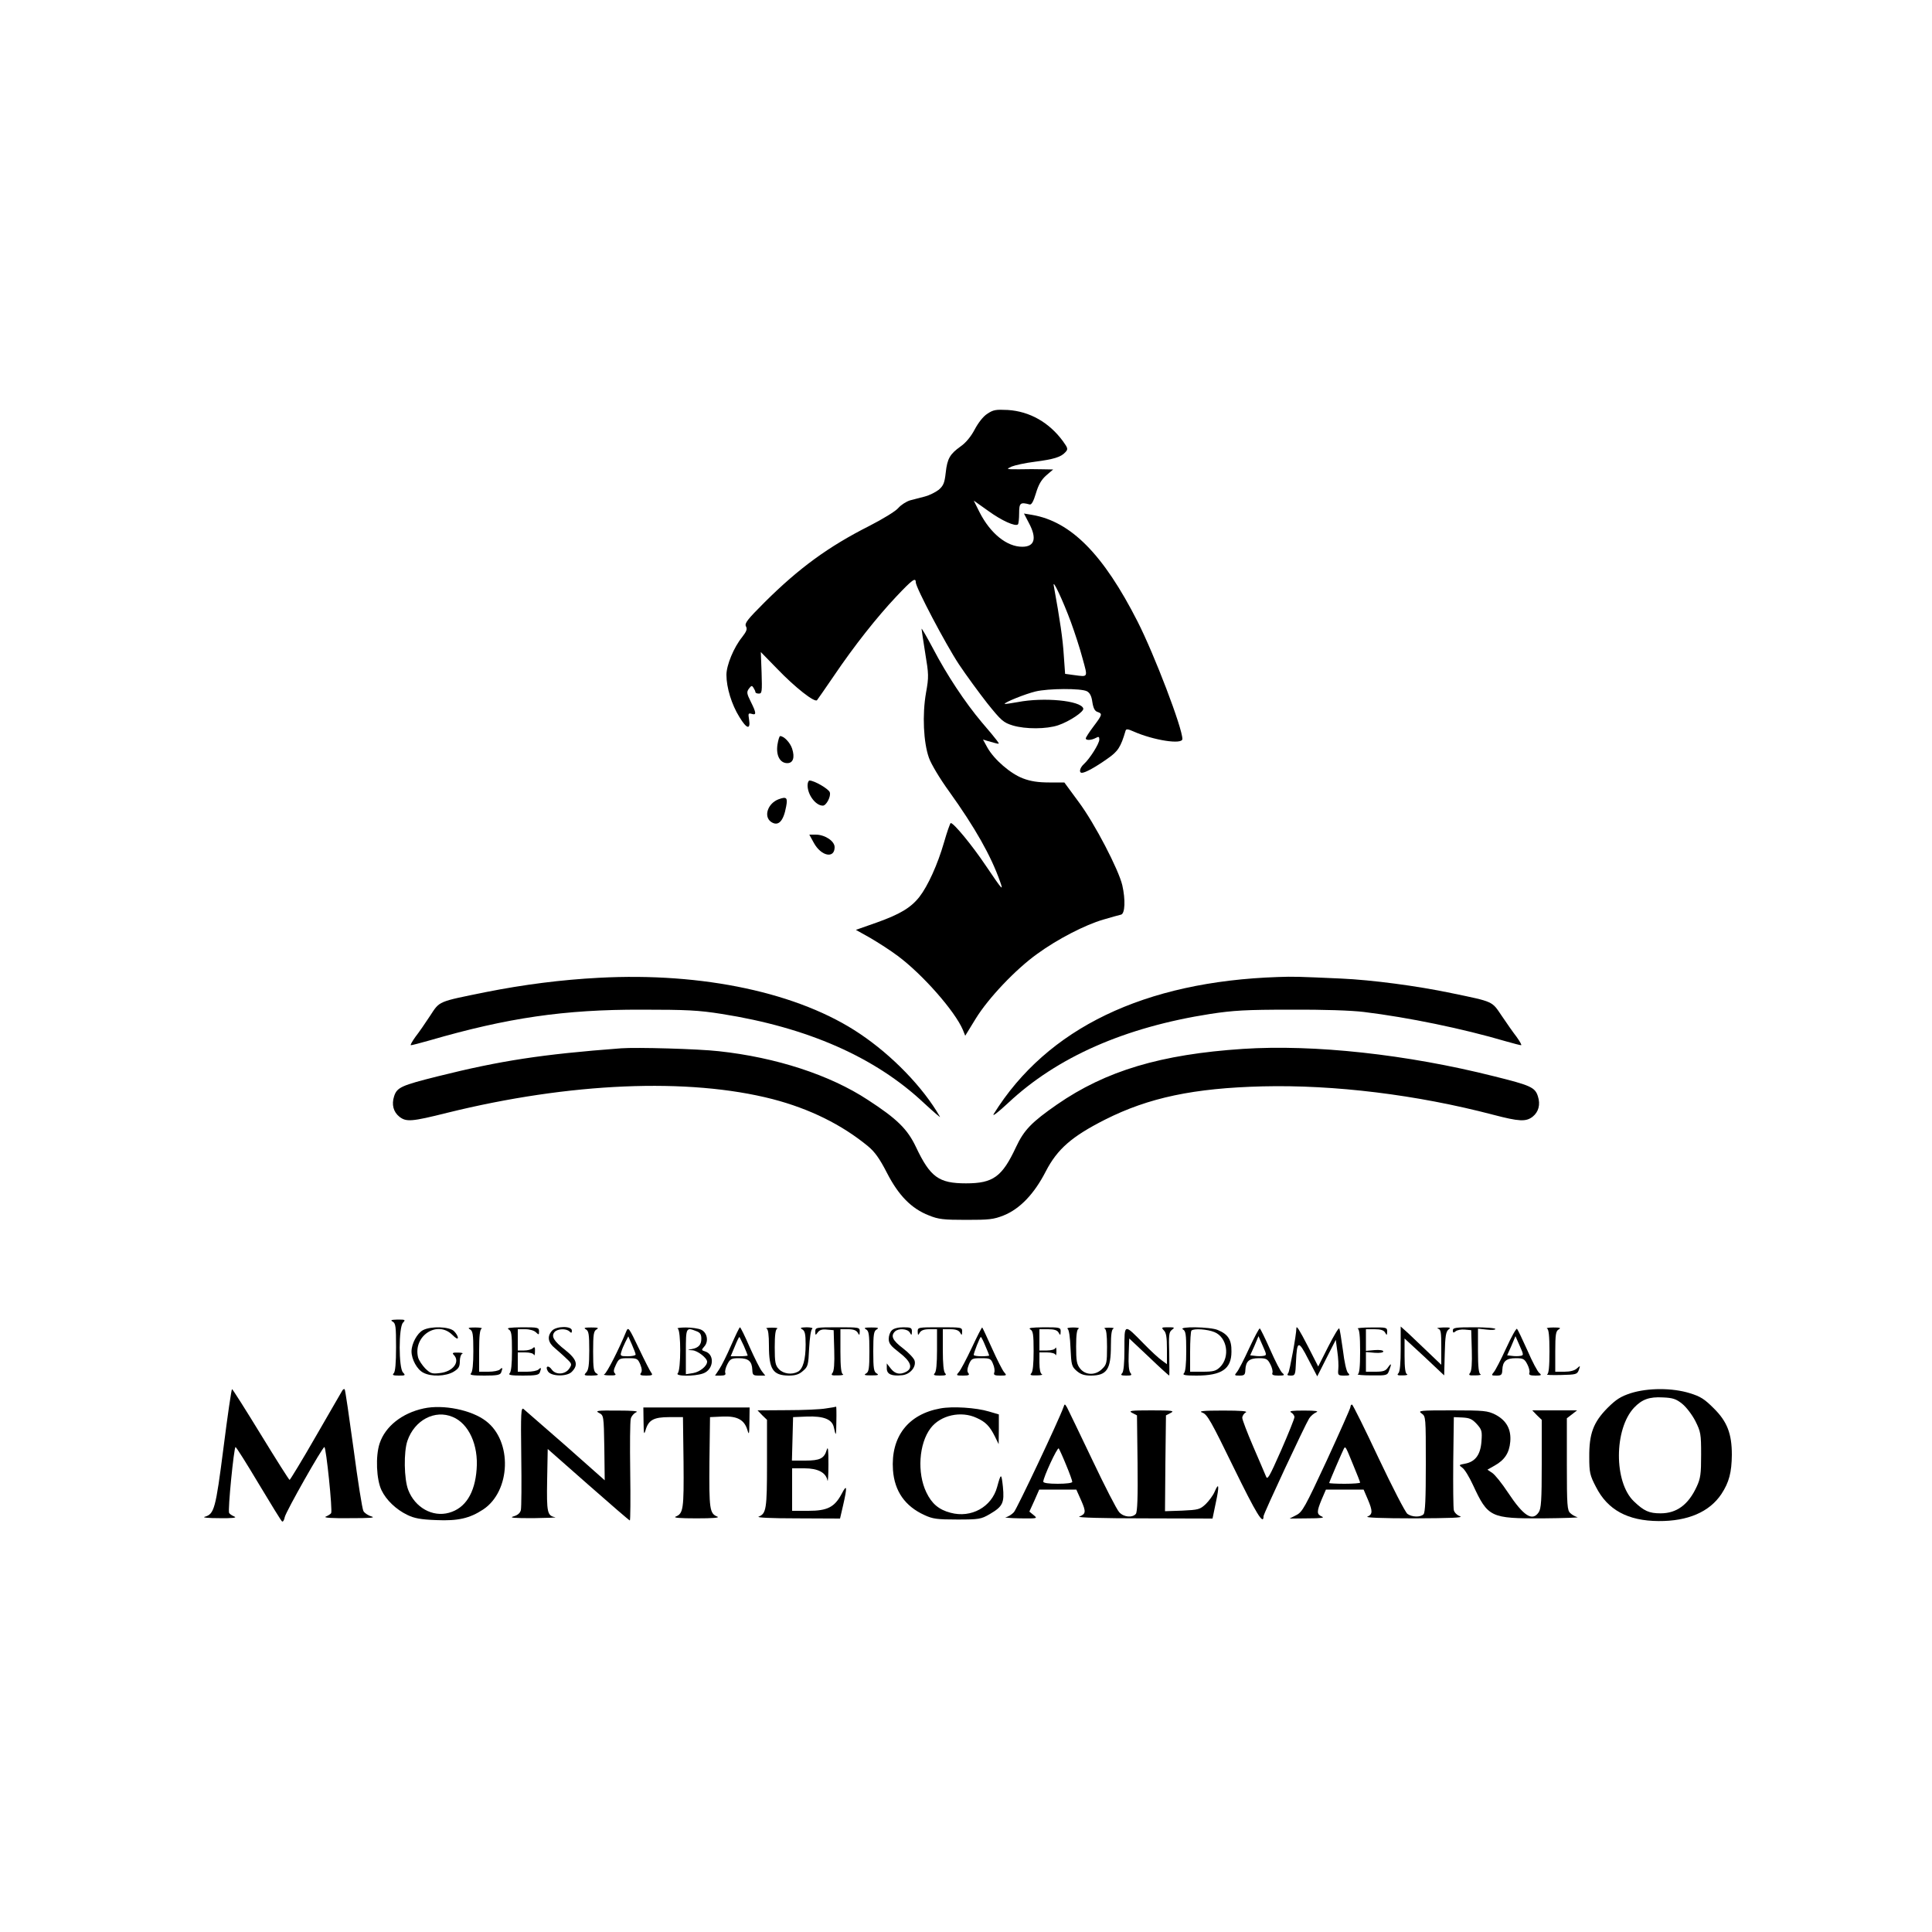 <?xml version="1.0" standalone="no"?>
<!DOCTYPE svg PUBLIC "-//W3C//DTD SVG 20010904//EN"
 "http://www.w3.org/TR/2001/REC-SVG-20010904/DTD/svg10.dtd">
<svg version="1.0" xmlns="http://www.w3.org/2000/svg"
 width="1000pt" height="1000pt" viewBox="0 0 1000 1000"
 preserveAspectRatio="xMidYMid meet">

<g transform="translate(0,1000) scale(0.1,-0.1)"
fill="#000000" stroke="none">
<path d="M5110 7858 c-21 -13 -47 -47 -65 -81 -19 -36 -45 -68 -72 -87 -56
-40 -70 -63 -78 -137 -6 -53 -12 -67 -36 -88 -17 -13 -49 -29 -72 -35 -23 -6
-58 -15 -77 -20 -19 -6 -46 -23 -60 -39 -14 -17 -80 -57 -150 -93 -212 -107
-364 -218 -542 -395 -90 -90 -105 -109 -97 -125 8 -14 3 -26 -20 -56 -43 -53
-81 -145 -81 -195 0 -66 27 -154 67 -218 38 -63 59 -68 50 -12 -5 30 -4 33 14
28 25 -8 24 5 -5 63 -21 42 -22 50 -10 67 13 17 16 18 24 5 5 -8 10 -18 10
-22 0 -5 8 -8 18 -8 16 0 17 10 14 108 l-4 107 84 -86 c93 -97 195 -177 207
-163 4 5 43 61 86 124 106 157 224 306 324 412 83 88 101 101 101 74 0 -27
155 -321 223 -424 38 -57 104 -147 147 -202 73 -91 84 -100 132 -115 67 -20
175 -19 235 1 59 20 135 71 130 87 -12 41 -205 59 -339 33 -38 -7 -68 -11 -68
-9 0 8 106 51 160 64 66 16 236 17 266 1 15 -8 24 -25 28 -56 5 -32 13 -47 27
-51 26 -9 25 -14 -21 -75 -22 -29 -40 -57 -40 -62 0 -11 28 -10 51 2 16 9 19
7 19 -8 0 -21 -49 -99 -80 -127 -21 -19 -27 -45 -10 -45 17 0 70 29 132 73 55
38 69 60 94 145 3 10 12 9 41 -4 104 -46 253 -69 253 -39 0 57 -145 437 -232
608 -177 348 -345 518 -546 552 l-42 7 25 -48 c43 -80 31 -124 -34 -124 -80 0
-165 69 -221 179 l-30 60 76 -54 c69 -50 140 -82 153 -69 3 3 6 29 6 57 0 54
6 59 54 46 10 -3 20 15 33 58 13 44 28 70 53 92 l36 31 -53 1 c-29 1 -84 1
-123 0 -68 0 -69 0 -39 14 17 7 71 19 120 25 99 13 135 24 158 49 15 16 14 21
-12 57 -71 97 -172 155 -286 162 -62 3 -75 1 -106 -20z m433 -1078 c19 -52 47
-137 60 -187 28 -102 31 -97 -45 -87 l-45 6 -7 98 c-5 81 -19 178 -52 360 -6
36 48 -79 89 -190z"/>
<path d="M4770 6745 c0 -5 9 -62 19 -126 18 -109 19 -122 4 -205 -20 -114 -13
-257 15 -336 11 -32 57 -109 105 -175 134 -187 216 -332 263 -465 19 -53 14
-48 -76 85 -68 101 -163 217 -179 217 -3 0 -19 -45 -35 -101 -33 -114 -83
-224 -127 -281 -45 -57 -101 -90 -221 -133 l-108 -38 75 -42 c41 -24 105 -65
142 -93 128 -95 296 -286 337 -383 l12 -30 54 88 c65 106 207 256 319 336 104
76 248 150 341 177 41 12 83 24 93 26 20 6 23 77 6 152 -19 81 -143 320 -225
430 l-75 102 -79 0 c-56 0 -96 6 -135 21 -64 24 -149 97 -184 159 l-23 42 23
-7 c68 -19 65 -20 49 2 -8 11 -43 54 -78 94 -87 103 -182 247 -252 381 -33 62
-60 109 -60 103z"/>
<path d="M4024 6145 c-8 -55 13 -95 51 -95 30 0 40 29 25 75 -10 31 -42 65
-62 65 -4 0 -10 -20 -14 -45z"/>
<path d="M4180 5935 c0 -49 42 -105 79 -105 18 0 43 48 36 69 -5 17 -80 61
-105 61 -5 0 -10 -11 -10 -25z"/>
<path d="M4030 5863 c-56 -21 -79 -89 -39 -117 37 -25 64 2 78 79 9 47 2 53
-39 38z"/>
<path d="M4212 5638 c38 -70 108 -84 108 -23 0 32 -51 65 -98 65 l-33 0 23
-42z"/>
<path d="M3100 4939 c-193 -10 -389 -35 -585 -74 -251 -51 -238 -45 -289 -123
-24 -37 -58 -86 -76 -109 -17 -24 -28 -43 -23 -43 5 0 48 11 97 25 403 117
697 160 1096 159 233 0 296 -3 415 -22 445 -70 795 -224 1047 -461 51 -47 88
-79 83 -71 -87 152 -247 317 -414 429 -314 212 -812 319 -1351 290z"/>
<path d="M6615 4943 c-692 -23 -1195 -265 -1471 -708 -11 -18 20 6 74 56 254
238 604 392 1047 461 118 18 184 22 415 22 168 1 316 -4 380 -12 229 -28 511
-86 735 -152 38 -11 74 -20 78 -20 5 0 -6 19 -23 43 -18 23 -52 72 -77 109
-52 77 -40 72 -262 118 -176 37 -411 68 -569 75 -222 10 -247 11 -327 8z"/>
<path d="M3215 4574 c-411 -31 -625 -64 -949 -145 -188 -47 -211 -57 -226
-103 -14 -43 -4 -81 27 -106 36 -28 63 -26 247 20 635 157 1249 183 1685 71
192 -50 358 -132 494 -244 35 -29 60 -64 98 -138 60 -117 127 -185 217 -220
49 -20 76 -23 192 -23 119 0 142 2 195 23 84 34 158 111 218 228 60 116 135
181 307 268 226 114 460 163 815 172 371 9 798 -43 1194 -147 134 -35 169 -37
204 -10 31 25 41 63 27 106 -15 46 -37 56 -226 103 -452 114 -933 166 -1300
142 -425 -28 -710 -113 -963 -288 -131 -91 -171 -132 -212 -220 -72 -154 -118
-188 -259 -188 -141 0 -185 32 -259 188 -44 93 -98 146 -249 244 -196 129
-475 220 -772 252 -105 12 -426 21 -505 15z"/>
<path d="M2033 3159 c15 -9 17 -26 17 -132 0 -82 -4 -127 -12 -135 -9 -9 -4
-12 26 -12 34 0 36 1 22 16 -23 23 -23 235 0 258 14 15 12 16 -28 16 -34 -1
-39 -3 -25 -11z"/>
<path d="M2189 3115 c-30 -16 -59 -70 -59 -110 0 -41 29 -94 61 -110 41 -22
117 -19 157 5 26 16 32 26 32 54 0 19 6 37 13 39 6 3 -4 6 -22 6 -27 1 -32 -2
-23 -11 36 -36 -3 -88 -72 -95 -40 -5 -48 -2 -75 24 -16 17 -33 42 -37 57 -27
111 99 194 177 117 18 -18 29 -24 29 -15 0 8 -9 23 -20 34 -24 24 -120 27
-161 5z"/>
<path d="M2433 3119 c14 -8 17 -25 17 -112 0 -67 -4 -107 -12 -115 -9 -9 6
-12 69 -12 65 0 82 3 87 16 9 24 7 29 -6 16 -7 -7 -34 -12 -60 -12 l-48 0 0
109 c0 78 4 111 13 114 6 3 -8 6 -33 6 -35 0 -41 -2 -27 -10z"/>
<path d="M2633 3119 c14 -8 17 -25 17 -112 0 -67 -4 -107 -12 -115 -9 -9 6
-12 69 -12 65 0 82 3 87 16 9 24 7 29 -6 16 -7 -7 -34 -12 -60 -12 l-48 0 0
50 0 50 39 0 c22 0 42 -5 44 -12 3 -7 6 0 6 17 1 22 -2 26 -11 17 -7 -7 -27
-12 -45 -12 l-33 0 0 55 0 55 39 0 c23 0 46 -7 55 -16 15 -14 16 -14 16 5 0
20 -6 21 -87 21 -65 -1 -83 -3 -70 -11z"/>
<path d="M2857 3112 c-26 -29 -21 -61 15 -90 17 -15 45 -39 61 -55 27 -25 28
-29 14 -50 -21 -32 -70 -35 -91 -6 -18 26 -36 17 -20 -9 17 -27 98 -28 123 -3
36 36 27 65 -33 113 -60 47 -74 71 -56 93 15 18 61 20 78 3 9 -9 12 -8 12 5 0
25 -81 24 -103 -1z"/>
<path d="M3033 3119 c14 -8 17 -25 17 -109 0 -76 -4 -102 -16 -114 -14 -15
-11 -16 28 -16 34 1 39 3 26 11 -15 8 -18 25 -18 114 0 89 3 106 18 114 13 8
7 10 -28 10 -35 0 -41 -2 -27 -10z"/>
<path d="M3242 3110 c-38 -93 -102 -219 -114 -223 -7 -3 5 -6 27 -6 29 -1 36
2 28 10 -9 9 -7 20 5 45 15 32 19 34 64 34 45 0 49 -2 62 -32 9 -22 10 -37 3
-45 -7 -10 -1 -13 28 -13 29 0 35 3 27 13 -6 7 -35 64 -65 127 -51 107 -55
113 -65 90z m48 -121 c0 -5 -18 -9 -41 -9 -37 0 -40 2 -33 23 3 12 13 35 21
51 l15 29 19 -43 c10 -23 19 -46 19 -51z"/>
<path d="M3508 3123 c17 -7 17 -214 0 -231 -16 -16 86 -17 131 -1 55 19 62 98
11 114 -20 6 -20 8 -5 25 24 26 16 72 -15 87 -14 7 -50 12 -80 12 -30 0 -49
-3 -42 -6z m96 -13 c20 -7 26 -17 26 -39 0 -32 -14 -47 -50 -54 -24 -4 -24 -4
3 -6 27 -1 77 -40 77 -59 0 -23 -38 -53 -72 -59 l-38 -6 0 117 c0 125 1 127
54 106z"/>
<path d="M3785 3038 c-22 -51 -50 -107 -62 -125 l-22 -33 29 0 c21 0 28 4 24
14 -3 8 2 28 11 45 14 27 21 31 59 31 50 0 68 -16 70 -60 1 -27 4 -30 34 -30
l33 0 -18 23 c-10 13 -38 69 -63 125 -24 56 -47 102 -50 102 -3 0 -23 -42 -45
-92z m65 -4 c11 -26 20 -48 20 -50 0 -2 -20 -4 -44 -4 l-44 0 21 50 c11 28 22
50 24 50 1 0 11 -21 23 -46z"/>
<path d="M3968 3123 c8 -3 12 -31 12 -89 0 -122 21 -153 102 -154 35 0 54 6
74 24 26 22 28 30 32 117 3 54 9 97 16 101 6 4 -7 8 -29 8 -32 -1 -36 -3 -22
-11 13 -8 17 -24 17 -78 0 -78 -14 -127 -40 -141 -32 -17 -75 -11 -98 13 -19
20 -22 35 -22 114 0 64 4 93 13 96 6 3 -6 5 -28 5 -22 0 -34 -2 -27 -5z"/>
<path d="M4220 3108 c0 -20 1 -21 13 -4 9 12 23 17 47 14 l35 -3 3 -104 c2
-67 -1 -108 -9 -117 -9 -12 -5 -14 27 -13 22 0 33 3 27 6 -9 3 -13 37 -13 119
l0 114 40 0 c27 0 42 -6 49 -17 9 -16 10 -16 11 5 0 22 -2 22 -115 22 -112 0
-115 -1 -115 -22z"/>
<path d="M4483 3119 c14 -8 17 -25 17 -114 0 -89 -3 -106 -17 -114 -14 -8 -8
-10 27 -10 35 0 41 2 28 10 -15 8 -18 25 -18 114 0 89 3 106 18 114 13 8 7 10
-28 10 -35 0 -41 -2 -27 -10z"/>
<path d="M4616 3114 c-9 -8 -16 -28 -16 -44 0 -24 11 -37 55 -71 59 -45 72
-79 36 -99 -32 -17 -58 -12 -80 16 l-21 27 0 -26 c0 -30 25 -41 80 -35 40 4
73 42 64 75 -3 12 -30 41 -60 64 -54 41 -65 64 -42 87 18 18 65 15 77 -5 9
-16 10 -16 11 5 0 19 -5 22 -44 22 -27 0 -51 -6 -60 -16z"/>
<path d="M4750 3108 c1 -21 2 -21 11 -5 7 11 22 17 49 17 l40 0 0 -108 c0 -71
-4 -112 -12 -120 -9 -9 -3 -12 27 -12 30 0 36 3 27 12 -8 8 -12 49 -12 120 l0
108 40 0 c27 0 42 -6 49 -17 9 -16 10 -16 11 5 0 22 -2 22 -115 22 -113 0
-115 0 -115 -22z"/>
<path d="M5030 3024 c-28 -59 -58 -116 -67 -126 -15 -17 -14 -18 22 -18 29 0
35 3 27 13 -7 8 -6 22 3 45 13 30 17 32 63 32 46 0 51 -2 62 -30 7 -16 10 -36
6 -45 -4 -12 3 -15 31 -15 34 0 35 1 20 18 -8 9 -36 64 -62 122 -26 58 -49
107 -51 109 -2 2 -26 -45 -54 -105z m70 10 c11 -25 20 -48 20 -50 0 -2 -18 -4
-40 -4 -22 0 -40 3 -40 7 0 11 32 93 37 93 2 0 13 -21 23 -46z"/>
<path d="M5333 3119 c14 -8 17 -25 17 -112 0 -67 -4 -107 -12 -115 -9 -9 -3
-12 28 -11 21 0 33 3 27 6 -8 3 -13 25 -13 59 l0 54 39 0 c22 0 42 -5 44 -12
3 -7 5 1 5 17 0 17 -2 24 -5 18 -2 -8 -22 -13 -44 -13 l-39 0 0 55 0 55 45 0
c31 0 47 -5 54 -17 9 -16 10 -16 11 5 0 21 -3 22 -87 22 -65 -1 -83 -3 -70
-11z"/>
<path d="M5526 3122 c7 -4 13 -45 15 -100 4 -88 6 -95 32 -118 21 -18 40 -24
75 -24 81 1 102 32 102 154 0 58 4 86 13 89 6 3 -4 5 -23 5 -19 0 -29 -2 -22
-5 8 -3 12 -32 12 -94 0 -82 -2 -92 -25 -114 -34 -35 -86 -34 -114 1 -18 22
-21 41 -21 115 0 60 4 89 13 92 6 3 -6 6 -28 6 -22 0 -35 -3 -29 -7z"/>
<path d="M5820 3017 c0 -74 -4 -117 -12 -125 -9 -9 -5 -12 21 -12 28 0 31 2
22 14 -8 9 -11 44 -9 96 l3 82 102 -96 c55 -53 103 -96 105 -96 1 0 1 50 0
112 -3 98 -2 113 14 125 16 12 14 13 -20 13 -34 0 -36 -1 -22 -16 12 -11 16
-36 16 -95 l0 -80 -27 20 c-16 11 -57 49 -93 86 -103 105 -100 106 -100 -28z"/>
<path d="M6123 3119 c14 -8 17 -25 17 -112 0 -67 -4 -107 -12 -115 -9 -9 5
-12 65 -12 130 0 181 34 181 124 1 61 -17 90 -71 112 -39 17 -208 19 -180 3z
m163 -14 c66 -27 82 -128 29 -181 -21 -20 -34 -24 -90 -24 l-65 0 0 103 c0 57
3 107 7 110 12 12 83 7 119 -8z"/>
<path d="M6466 3022 c-27 -59 -56 -115 -64 -124 -14 -17 -13 -18 14 -18 25 0
29 4 30 30 2 44 20 60 70 60 38 0 45 -4 59 -31 9 -17 14 -37 11 -45 -4 -10 4
-14 31 -14 31 0 34 2 21 13 -9 6 -37 61 -63 120 -26 59 -51 109 -54 111 -3 3
-28 -44 -55 -102z m73 -40 c-10 -2 -30 -2 -43 0 l-25 3 22 49 21 50 22 -50
c21 -47 21 -49 3 -52z"/>
<path d="M6710 3125 c0 -33 -35 -223 -42 -232 -8 -10 -5 -13 13 -13 23 0 24 4
27 72 5 111 13 112 64 12 l46 -88 48 95 48 94 8 -60 c5 -33 7 -75 5 -92 -3
-31 -1 -33 31 -33 29 0 31 2 19 14 -8 8 -19 58 -26 117 -8 57 -16 108 -19 113
-3 5 -28 -37 -57 -94 l-52 -103 -52 102 c-46 89 -61 113 -61 96z"/>
<path d="M7028 3123 c8 -3 12 -37 12 -118 0 -81 -4 -115 -12 -118 -7 -3 24 -6
70 -6 80 -1 83 0 92 25 14 36 12 42 -6 16 -12 -18 -25 -22 -65 -22 l-49 0 0
51 0 51 45 -4 c26 -2 45 1 45 7 0 6 -19 9 -45 7 l-45 -4 0 56 0 56 45 0 c31 0
47 -5 54 -17 9 -16 10 -16 11 5 0 21 -3 22 -82 21 -46 0 -77 -3 -70 -6z"/>
<path d="M7250 3019 c0 -76 -4 -119 -12 -127 -9 -9 -4 -12 23 -11 18 0 28 3
22 6 -9 3 -13 32 -13 95 l0 90 103 -95 102 -96 3 112 c2 91 6 114 19 125 14
10 10 12 -28 11 -24 -1 -36 -3 -26 -6 15 -4 17 -17 17 -96 l0 -91 -67 64 c-38
36 -85 81 -105 100 l-38 34 0 -115z"/>
<path d="M7520 3114 c0 -13 3 -14 14 -5 8 7 30 11 48 9 l33 -3 3 -104 c2 -67
-1 -108 -9 -117 -9 -12 -5 -14 27 -13 22 0 33 3 27 6 -9 3 -13 37 -13 120 l0
116 45 -5 c25 -3 45 -2 45 3 0 5 -49 9 -110 9 -95 0 -110 -2 -110 -16z"/>
<path d="M7796 3022 c-27 -59 -56 -115 -64 -124 -14 -17 -13 -18 14 -18 25 0
29 4 30 30 2 44 20 60 70 60 38 0 45 -4 59 -31 9 -17 14 -37 11 -45 -4 -10 4
-14 31 -14 31 0 34 2 21 13 -9 6 -37 59 -62 117 -26 58 -50 108 -54 112 -4 4
-29 -41 -56 -100z m73 -40 c-10 -2 -30 -2 -43 0 l-25 3 22 49 21 50 22 -50
c21 -47 21 -49 3 -52z"/>
<path d="M8008 3123 c8 -3 12 -37 12 -118 0 -81 -4 -115 -12 -119 -7 -3 25 -4
71 -3 79 2 84 3 93 26 8 24 8 24 -10 8 -12 -11 -35 -17 -65 -17 l-47 0 0 105
c0 88 3 106 18 114 13 8 7 10 -28 10 -25 0 -39 -3 -32 -6z"/>
<path d="M1157 2508 c-41 -320 -48 -345 -98 -359 -13 -4 21 -7 76 -7 66 -1 93
2 79 8 -12 5 -25 13 -28 19 -8 12 25 341 33 341 4 0 58 -86 120 -190 63 -105
117 -193 121 -195 5 -3 11 7 14 23 8 32 195 362 205 362 9 0 43 -329 35 -342
-3 -5 -16 -13 -28 -18 -13 -6 33 -9 124 -8 106 0 136 2 113 9 -18 5 -37 18
-42 28 -6 10 -29 155 -51 322 -23 167 -43 306 -46 308 -3 3 -8 0 -12 -6 -4 -6
-65 -113 -137 -237 -71 -124 -133 -225 -136 -226 -3 0 -70 106 -149 235 -79
129 -146 235 -149 235 -3 0 -23 -136 -44 -302z"/>
<path d="M8441 2789 c-52 -17 -76 -32 -121 -77 -73 -74 -95 -133 -94 -254 0
-79 3 -94 35 -155 60 -118 164 -175 324 -176 151 -1 263 47 325 140 40 61 53
112 54 203 0 109 -24 172 -94 241 -47 47 -68 61 -124 78 -90 28 -216 28 -305
0z m266 -55 c21 -17 51 -56 68 -89 28 -56 30 -67 30 -175 0 -99 -3 -122 -23
-165 -43 -93 -103 -138 -187 -138 -59 0 -86 12 -138 62 -104 99 -103 374 1
485 41 43 79 57 149 53 51 -2 69 -8 100 -33z"/>
<path d="M5504 2715 c-24 -67 -240 -524 -256 -542 -11 -12 -30 -24 -42 -26
-11 -2 21 -5 73 -6 91 -1 93 -1 71 17 l-22 18 26 57 25 57 96 0 96 0 25 -56
c26 -59 25 -70 -10 -84 -12 -5 123 -9 334 -9 l356 -1 17 82 c19 88 16 109 -6
57 -8 -19 -29 -47 -46 -64 -30 -28 -38 -30 -122 -34 l-89 -3 2 248 3 248 25
13 c21 11 7 13 -100 13 -107 0 -121 -2 -100 -13 l25 -13 3 -248 c2 -175 -1
-253 -9 -262 -18 -21 -63 -17 -86 9 -12 12 -75 135 -140 272 -66 138 -124 259
-130 270 -12 20 -12 20 -19 0z m14 -297 c18 -43 32 -82 32 -88 0 -6 -31 -10
-75 -10 -47 0 -75 4 -75 11 0 22 73 180 80 172 3 -4 21 -43 38 -85z"/>
<path d="M6990 2718 c0 -7 -56 -132 -123 -278 -113 -243 -126 -266 -157 -282
l-35 -18 95 1 c67 0 88 3 73 9 -28 12 -29 24 -2 89 l22 51 97 0 98 0 21 -49
c27 -63 26 -79 -1 -91 -15 -5 74 -9 242 -9 189 1 257 3 237 11 -15 5 -29 19
-32 31 -3 12 -4 126 -3 252 l3 230 45 -2 c37 -2 50 -8 74 -34 26 -29 28 -37
24 -90 -5 -69 -32 -105 -85 -115 -33 -6 -33 -7 -14 -21 12 -8 36 -48 55 -89
78 -168 90 -174 361 -173 110 1 191 4 180 6 -11 3 -28 12 -37 21 -16 14 -18
39 -18 253 l0 238 26 20 27 21 -116 0 -116 0 24 -25 25 -24 0 -228 c0 -191 -3
-232 -16 -251 -33 -48 -78 -19 -159 103 -31 47 -67 92 -81 101 l-25 17 37 21
c52 29 76 66 81 123 6 65 -20 111 -77 141 -41 20 -57 22 -224 22 -166 0 -179
-1 -158 -16 22 -15 22 -18 22 -263 0 -179 -3 -250 -12 -259 -16 -16 -59 -15
-83 2 -11 8 -78 138 -150 290 -71 151 -133 276 -137 276 -5 0 -8 -6 -8 -12z
m14 -300 c20 -48 36 -89 36 -92 0 -3 -36 -6 -80 -6 -44 0 -80 2 -80 4 0 6 69
165 76 178 8 13 8 14 48 -84z"/>
<path d="M2193 2710 c-112 -24 -199 -93 -228 -181 -22 -65 -17 -188 10 -243
24 -50 75 -99 133 -127 37 -18 70 -24 150 -27 113 -5 173 9 243 55 143 95 152
354 14 458 -74 57 -221 87 -322 65z m150 -44 c83 -34 134 -145 124 -271 -9
-124 -59 -202 -143 -225 -85 -24 -176 27 -211 118 -22 57 -24 198 -4 255 37
107 142 162 234 123z"/>
<path d="M2698 2463 c2 -141 1 -266 -2 -279 -4 -16 -17 -27 -39 -33 -23 -7 3
-9 103 -9 74 1 125 3 113 5 -40 8 -44 23 -41 192 l3 161 210 -185 c116 -102
212 -185 215 -185 3 0 4 113 2 251 -2 138 -1 262 3 276 3 13 16 28 28 33 15 6
-17 9 -98 9 -103 1 -116 -1 -95 -12 25 -13 25 -13 28 -181 l2 -168 -202 179
c-112 98 -210 183 -218 190 -13 10 -15 -18 -12 -244z"/>
<path d="M3331 2640 c1 -61 2 -69 10 -44 15 54 42 69 123 69 l71 0 3 -233 c2
-244 -1 -266 -41 -282 -14 -6 23 -9 108 -9 85 0 122 3 108 9 -40 16 -43 38
-41 282 l3 233 66 3 c76 3 112 -17 128 -71 8 -27 9 -20 10 43 l1 75 -275 0
-275 0 1 -75z"/>
<path d="M4275 2710 c-27 -5 -118 -9 -202 -9 l-152 -1 24 -25 25 -24 0 -226
c0 -236 -4 -259 -43 -275 -14 -5 61 -9 200 -9 l221 -1 16 69 c22 96 20 112 -7
60 -37 -70 -74 -89 -173 -89 l-84 0 0 110 0 110 64 0 c70 0 111 -22 119 -63 2
-12 5 25 5 83 0 77 -2 97 -9 75 -13 -44 -35 -55 -111 -55 l-69 0 3 113 3 112
72 3 c86 3 130 -14 139 -56 11 -51 12 -47 13 31 1 42 0 76 -1 76 -2 -1 -25 -5
-53 -9z"/>
<path d="M4867 2710 c-167 -30 -257 -147 -245 -319 8 -109 62 -187 163 -233
43 -20 66 -23 170 -23 113 0 123 2 168 28 68 40 76 58 68 142 -8 72 -10 71
-30 -2 -28 -103 -134 -162 -241 -133 -61 16 -97 47 -125 105 -49 101 -39 253
22 333 51 67 157 91 238 53 47 -21 68 -43 95 -97 l19 -39 1 77 0 77 -51 15
c-66 20 -189 28 -252 16z"/>
<path d="M6224 2688 c25 -9 45 -45 162 -285 117 -239 154 -300 154 -251 0 13
215 473 236 506 8 13 25 27 37 32 15 6 -4 9 -63 9 -62 0 -80 -2 -67 -10 9 -5
17 -16 17 -24 0 -8 -31 -85 -69 -172 -63 -142 -71 -156 -79 -133 -6 14 -35 83
-66 154 -31 72 -56 138 -56 147 0 10 8 23 18 28 12 7 -22 10 -118 10 -106 0
-129 -3 -106 -11z"/>
</g>
</svg>
